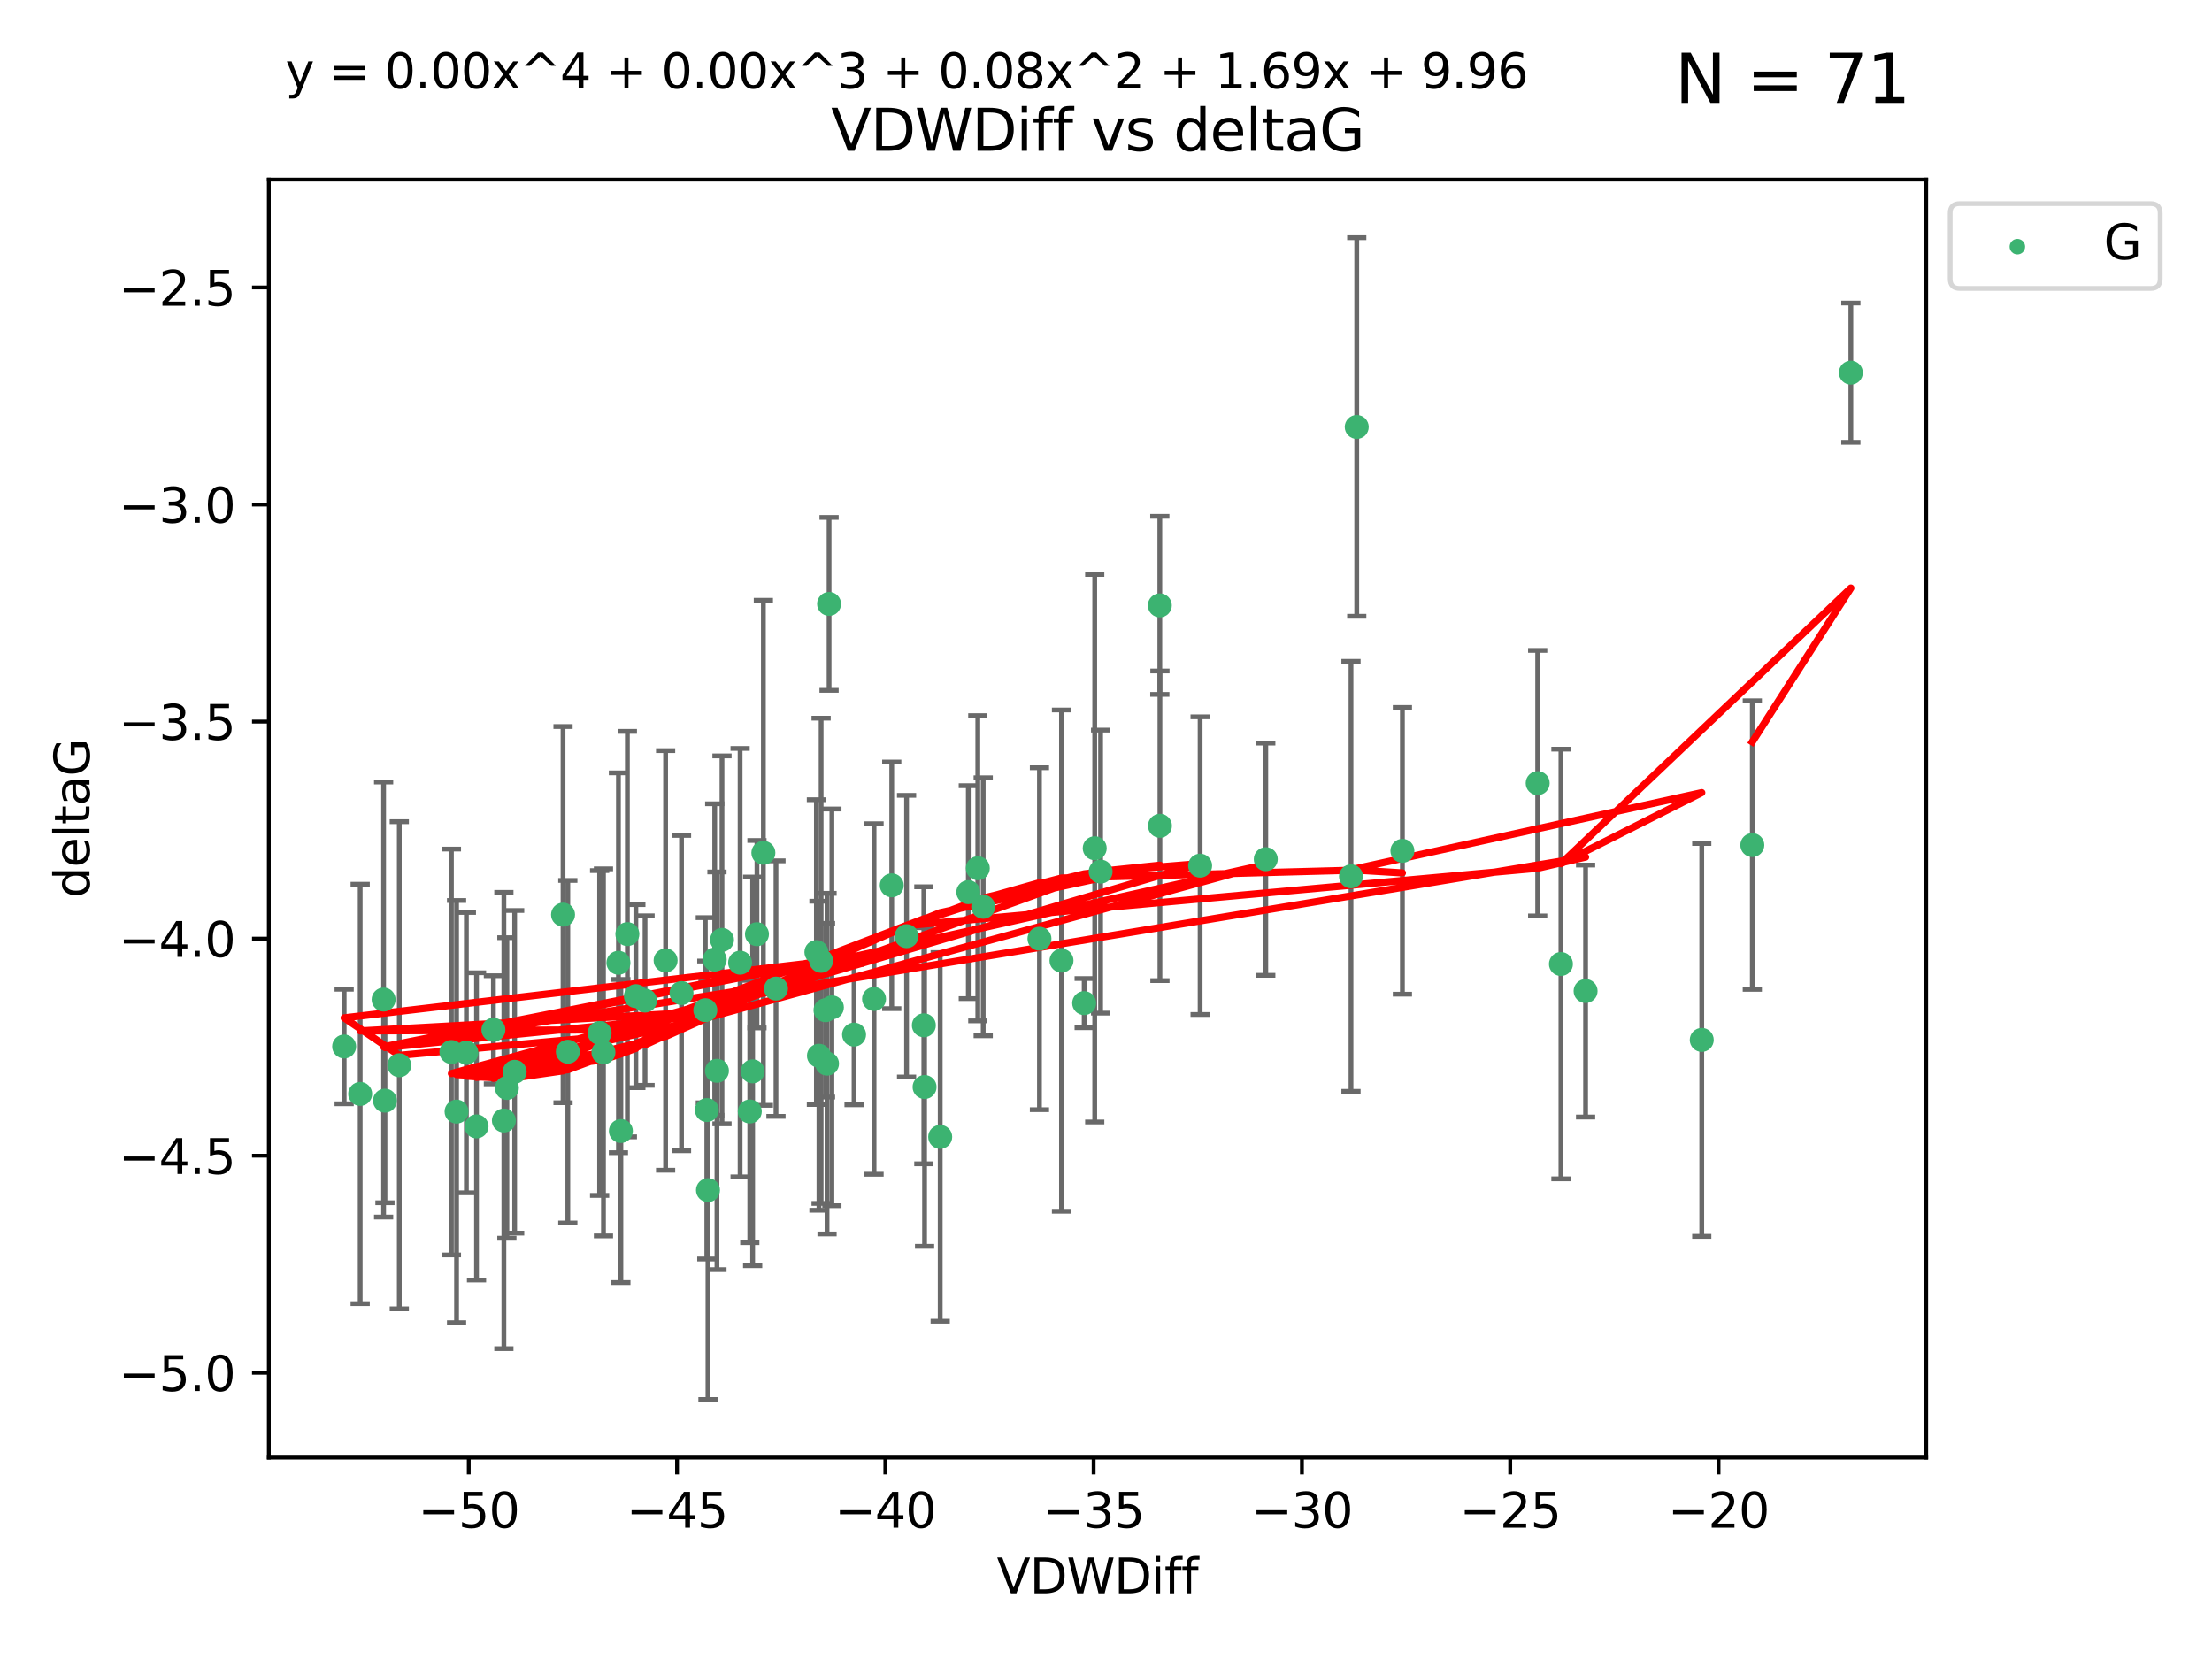 <?xml version="1.0" encoding="utf-8" standalone="no"?>
<!DOCTYPE svg PUBLIC "-//W3C//DTD SVG 1.1//EN"
  "http://www.w3.org/Graphics/SVG/1.1/DTD/svg11.dtd">
<svg xmlns:xlink="http://www.w3.org/1999/xlink" width="460.8pt" height="345.6pt" viewBox="0 0 460.8 345.6" xmlns="http://www.w3.org/2000/svg" version="1.1">
 <defs>
  <style type="text/css">*{stroke-linejoin: round; stroke-linecap: butt}</style>
 </defs>
 <g id="figure_1">
  <g id="patch_1">
   <path d="M 0 345.6 
L 460.8 345.6 
L 460.8 0 
L 0 0 
z
" style="fill: #ffffff"/>
  </g>
  <g id="axes_1">
   <g id="patch_2">
    <path d="M 56 303.64 
L 401.26 303.64 
L 401.26 37.411 
L 56 37.411 
z
" style="fill: #ffffff"/>
   </g>
   <g id="PathCollection_1">
    <defs>
     <path id="mb6dedc558f" d="M 0 1.118 
C 0.297 1.118 0.581 1 0.791 0.791 
C 1 0.581 1.118 0.297 1.118 0 
C 1.118 -0.297 1 -0.581 0.791 -0.791 
C 0.581 -1 0.297 -1.118 0 -1.118 
C -0.297 -1.118 -0.581 -1 -0.791 -0.791 
C -1 -0.581 -1.118 -0.297 -1.118 0 
C -1.118 0.297 -1 0.581 -0.791 0.791 
C -0.581 1 -0.297 1.118 0 1.118 
z
" style="stroke: #3cb371"/>
    </defs>
    <g clip-path="url(#p1d7f08418b)">
     <use xlink:href="#mb6dedc558f" x="146.932" y="210.445" style="fill: #3cb371; stroke: #3cb371"/>
     <use xlink:href="#mb6dedc558f" x="95.11" y="231.565" style="fill: #3cb371; stroke: #3cb371"/>
     <use xlink:href="#mb6dedc558f" x="107.211" y="223.278" style="fill: #3cb371; stroke: #3cb371"/>
     <use xlink:href="#mb6dedc558f" x="117.29" y="190.536" style="fill: #3cb371; stroke: #3cb371"/>
     <use xlink:href="#mb6dedc558f" x="150.404" y="195.79" style="fill: #3cb371; stroke: #3cb371"/>
     <use xlink:href="#mb6dedc558f" x="75.033" y="227.886" style="fill: #3cb371; stroke: #3cb371"/>
     <use xlink:href="#mb6dedc558f" x="141.973" y="206.875" style="fill: #3cb371; stroke: #3cb371"/>
     <use xlink:href="#mb6dedc558f" x="83.18" y="221.915" style="fill: #3cb371; stroke: #3cb371"/>
     <use xlink:href="#mb6dedc558f" x="71.694" y="218.004" style="fill: #3cb371; stroke: #3cb371"/>
     <use xlink:href="#mb6dedc558f" x="171.971" y="210.445" style="fill: #3cb371; stroke: #3cb371"/>
     <use xlink:href="#mb6dedc558f" x="192.605" y="226.445" style="fill: #3cb371; stroke: #3cb371"/>
     <use xlink:href="#mb6dedc558f" x="172.288" y="221.579" style="fill: #3cb371; stroke: #3cb371"/>
     <use xlink:href="#mb6dedc558f" x="80.195" y="229.285" style="fill: #3cb371; stroke: #3cb371"/>
     <use xlink:href="#mb6dedc558f" x="148.888" y="199.894" style="fill: #3cb371; stroke: #3cb371"/>
     <use xlink:href="#mb6dedc558f" x="147.242" y="231.24" style="fill: #3cb371; stroke: #3cb371"/>
     <use xlink:href="#mb6dedc558f" x="118.287" y="219.093" style="fill: #3cb371; stroke: #3cb371"/>
     <use xlink:href="#mb6dedc558f" x="99.267" y="234.649" style="fill: #3cb371; stroke: #3cb371"/>
     <use xlink:href="#mb6dedc558f" x="159.024" y="177.657" style="fill: #3cb371; stroke: #3cb371"/>
     <use xlink:href="#mb6dedc558f" x="185.769" y="184.432" style="fill: #3cb371; stroke: #3cb371"/>
     <use xlink:href="#mb6dedc558f" x="170.072" y="198.343" style="fill: #3cb371; stroke: #3cb371"/>
     <use xlink:href="#mb6dedc558f" x="171.054" y="200.151" style="fill: #3cb371; stroke: #3cb371"/>
     <use xlink:href="#mb6dedc558f" x="130.693" y="194.591" style="fill: #3cb371; stroke: #3cb371"/>
     <use xlink:href="#mb6dedc558f" x="124.91" y="215.199" style="fill: #3cb371; stroke: #3cb371"/>
     <use xlink:href="#mb6dedc558f" x="132.46" y="207.515" style="fill: #3cb371; stroke: #3cb371"/>
     <use xlink:href="#mb6dedc558f" x="94.037" y="219.158" style="fill: #3cb371; stroke: #3cb371"/>
     <use xlink:href="#mb6dedc558f" x="161.65" y="205.944" style="fill: #3cb371; stroke: #3cb371"/>
     <use xlink:href="#mb6dedc558f" x="79.914" y="208.224" style="fill: #3cb371; stroke: #3cb371"/>
     <use xlink:href="#mb6dedc558f" x="173.298" y="209.853" style="fill: #3cb371; stroke: #3cb371"/>
     <use xlink:href="#mb6dedc558f" x="192.453" y="213.59" style="fill: #3cb371; stroke: #3cb371"/>
     <use xlink:href="#mb6dedc558f" x="105.592" y="226.644" style="fill: #3cb371; stroke: #3cb371"/>
     <use xlink:href="#mb6dedc558f" x="104.968" y="233.421" style="fill: #3cb371; stroke: #3cb371"/>
     <use xlink:href="#mb6dedc558f" x="97.153" y="219.277" style="fill: #3cb371; stroke: #3cb371"/>
     <use xlink:href="#mb6dedc558f" x="125.711" y="219.228" style="fill: #3cb371; stroke: #3cb371"/>
     <use xlink:href="#mb6dedc558f" x="156.79" y="223.183" style="fill: #3cb371; stroke: #3cb371"/>
     <use xlink:href="#mb6dedc558f" x="154.177" y="200.544" style="fill: #3cb371; stroke: #3cb371"/>
     <use xlink:href="#mb6dedc558f" x="177.916" y="215.525" style="fill: #3cb371; stroke: #3cb371"/>
     <use xlink:href="#mb6dedc558f" x="134.373" y="208.437" style="fill: #3cb371; stroke: #3cb371"/>
     <use xlink:href="#mb6dedc558f" x="172.711" y="125.806" style="fill: #3cb371; stroke: #3cb371"/>
     <use xlink:href="#mb6dedc558f" x="149.354" y="223.07" style="fill: #3cb371; stroke: #3cb371"/>
     <use xlink:href="#mb6dedc558f" x="170.601" y="219.93" style="fill: #3cb371; stroke: #3cb371"/>
     <use xlink:href="#mb6dedc558f" x="263.684" y="178.985" style="fill: #3cb371; stroke: #3cb371"/>
     <use xlink:href="#mb6dedc558f" x="147.483" y="247.928" style="fill: #3cb371; stroke: #3cb371"/>
     <use xlink:href="#mb6dedc558f" x="138.657" y="200.077" style="fill: #3cb371; stroke: #3cb371"/>
     <use xlink:href="#mb6dedc558f" x="102.783" y="214.52" style="fill: #3cb371; stroke: #3cb371"/>
     <use xlink:href="#mb6dedc558f" x="128.829" y="200.564" style="fill: #3cb371; stroke: #3cb371"/>
     <use xlink:href="#mb6dedc558f" x="129.339" y="235.61" style="fill: #3cb371; stroke: #3cb371"/>
     <use xlink:href="#mb6dedc558f" x="156.195" y="231.539" style="fill: #3cb371; stroke: #3cb371"/>
     <use xlink:href="#mb6dedc558f" x="229.277" y="181.575" style="fill: #3cb371; stroke: #3cb371"/>
     <use xlink:href="#mb6dedc558f" x="241.613" y="126.112" style="fill: #3cb371; stroke: #3cb371"/>
     <use xlink:href="#mb6dedc558f" x="225.853" y="208.97" style="fill: #3cb371; stroke: #3cb371"/>
     <use xlink:href="#mb6dedc558f" x="204.821" y="188.896" style="fill: #3cb371; stroke: #3cb371"/>
     <use xlink:href="#mb6dedc558f" x="182.081" y="208.106" style="fill: #3cb371; stroke: #3cb371"/>
     <use xlink:href="#mb6dedc558f" x="195.861" y="236.838" style="fill: #3cb371; stroke: #3cb371"/>
     <use xlink:href="#mb6dedc558f" x="241.637" y="172.031" style="fill: #3cb371; stroke: #3cb371"/>
     <use xlink:href="#mb6dedc558f" x="201.717" y="185.854" style="fill: #3cb371; stroke: #3cb371"/>
     <use xlink:href="#mb6dedc558f" x="216.537" y="195.552" style="fill: #3cb371; stroke: #3cb371"/>
     <use xlink:href="#mb6dedc558f" x="188.855" y="195.021" style="fill: #3cb371; stroke: #3cb371"/>
     <use xlink:href="#mb6dedc558f" x="320.326" y="163.147" style="fill: #3cb371; stroke: #3cb371"/>
     <use xlink:href="#mb6dedc558f" x="330.306" y="206.454" style="fill: #3cb371; stroke: #3cb371"/>
     <use xlink:href="#mb6dedc558f" x="157.688" y="194.61" style="fill: #3cb371; stroke: #3cb371"/>
     <use xlink:href="#mb6dedc558f" x="250.008" y="180.334" style="fill: #3cb371; stroke: #3cb371"/>
     <use xlink:href="#mb6dedc558f" x="228.051" y="176.703" style="fill: #3cb371; stroke: #3cb371"/>
     <use xlink:href="#mb6dedc558f" x="203.695" y="180.872" style="fill: #3cb371; stroke: #3cb371"/>
     <use xlink:href="#mb6dedc558f" x="221.129" y="200.112" style="fill: #3cb371; stroke: #3cb371"/>
     <use xlink:href="#mb6dedc558f" x="282.634" y="88.945" style="fill: #3cb371; stroke: #3cb371"/>
     <use xlink:href="#mb6dedc558f" x="292.146" y="177.247" style="fill: #3cb371; stroke: #3cb371"/>
     <use xlink:href="#mb6dedc558f" x="281.438" y="182.557" style="fill: #3cb371; stroke: #3cb371"/>
     <use xlink:href="#mb6dedc558f" x="354.506" y="216.63" style="fill: #3cb371; stroke: #3cb371"/>
     <use xlink:href="#mb6dedc558f" x="325.171" y="200.821" style="fill: #3cb371; stroke: #3cb371"/>
     <use xlink:href="#mb6dedc558f" x="385.566" y="77.635" style="fill: #3cb371; stroke: #3cb371"/>
     <use xlink:href="#mb6dedc558f" x="365.038" y="176.046" style="fill: #3cb371; stroke: #3cb371"/>
    </g>
   </g>
   <g id="matplotlib.axis_1">
    <g id="xtick_1">
     <g id="line2d_1">
      <defs>
       <path id="m7fcf52fed2" d="M 0 0 
L 0 3.5 
" style="stroke: #000000; stroke-width: 0.8"/>
      </defs>
      <g>
       <use xlink:href="#m7fcf52fed2" x="97.648" y="303.64" style="stroke: #000000; stroke-width: 0.8"/>
      </g>
     </g>
     <g id="text_1">
      <!-- −50 -->
      <g transform="translate(87.096 318.238)scale(0.1 -0.1)">
       <defs>
        <path id="DejaVuSans-2212" d="M 678 2272 
L 4684 2272 
L 4684 1741 
L 678 1741 
L 678 2272 
z
" transform="scale(0.016)"/>
        <path id="DejaVuSans-35" d="M 691 4666 
L 3169 4666 
L 3169 4134 
L 1269 4134 
L 1269 2991 
Q 1406 3038 1543 3061 
Q 1681 3084 1819 3084 
Q 2600 3084 3056 2656 
Q 3513 2228 3513 1497 
Q 3513 744 3044 326 
Q 2575 -91 1722 -91 
Q 1428 -91 1123 -41 
Q 819 9 494 109 
L 494 744 
Q 775 591 1075 516 
Q 1375 441 1709 441 
Q 2250 441 2565 725 
Q 2881 1009 2881 1497 
Q 2881 1984 2565 2268 
Q 2250 2553 1709 2553 
Q 1456 2553 1204 2497 
Q 953 2441 691 2322 
L 691 4666 
z
" transform="scale(0.016)"/>
        <path id="DejaVuSans-30" d="M 2034 4250 
Q 1547 4250 1301 3770 
Q 1056 3291 1056 2328 
Q 1056 1369 1301 889 
Q 1547 409 2034 409 
Q 2525 409 2770 889 
Q 3016 1369 3016 2328 
Q 3016 3291 2770 3770 
Q 2525 4250 2034 4250 
z
M 2034 4750 
Q 2819 4750 3233 4129 
Q 3647 3509 3647 2328 
Q 3647 1150 3233 529 
Q 2819 -91 2034 -91 
Q 1250 -91 836 529 
Q 422 1150 422 2328 
Q 422 3509 836 4129 
Q 1250 4750 2034 4750 
z
" transform="scale(0.016)"/>
       </defs>
       <use xlink:href="#DejaVuSans-2212"/>
       <use xlink:href="#DejaVuSans-35" x="83.789"/>
       <use xlink:href="#DejaVuSans-30" x="147.412"/>
      </g>
     </g>
    </g>
    <g id="xtick_2">
     <g id="line2d_2">
      <g>
       <use xlink:href="#m7fcf52fed2" x="141.04" y="303.64" style="stroke: #000000; stroke-width: 0.8"/>
      </g>
     </g>
     <g id="text_2">
      <!-- −45 -->
      <g transform="translate(130.487 318.238)scale(0.1 -0.1)">
       <defs>
        <path id="DejaVuSans-34" d="M 2419 4116 
L 825 1625 
L 2419 1625 
L 2419 4116 
z
M 2253 4666 
L 3047 4666 
L 3047 1625 
L 3713 1625 
L 3713 1100 
L 3047 1100 
L 3047 0 
L 2419 0 
L 2419 1100 
L 313 1100 
L 313 1709 
L 2253 4666 
z
" transform="scale(0.016)"/>
       </defs>
       <use xlink:href="#DejaVuSans-2212"/>
       <use xlink:href="#DejaVuSans-34" x="83.789"/>
       <use xlink:href="#DejaVuSans-35" x="147.412"/>
      </g>
     </g>
    </g>
    <g id="xtick_3">
     <g id="line2d_3">
      <g>
       <use xlink:href="#m7fcf52fed2" x="184.432" y="303.64" style="stroke: #000000; stroke-width: 0.8"/>
      </g>
     </g>
     <g id="text_3">
      <!-- −40 -->
      <g transform="translate(173.879 318.238)scale(0.1 -0.1)">
       <use xlink:href="#DejaVuSans-2212"/>
       <use xlink:href="#DejaVuSans-34" x="83.789"/>
       <use xlink:href="#DejaVuSans-30" x="147.412"/>
      </g>
     </g>
    </g>
    <g id="xtick_4">
     <g id="line2d_4">
      <g>
       <use xlink:href="#m7fcf52fed2" x="227.823" y="303.64" style="stroke: #000000; stroke-width: 0.8"/>
      </g>
     </g>
     <g id="text_4">
      <!-- −35 -->
      <g transform="translate(217.271 318.238)scale(0.1 -0.1)">
       <defs>
        <path id="DejaVuSans-33" d="M 2597 2516 
Q 3050 2419 3304 2112 
Q 3559 1806 3559 1356 
Q 3559 666 3084 287 
Q 2609 -91 1734 -91 
Q 1441 -91 1130 -33 
Q 819 25 488 141 
L 488 750 
Q 750 597 1062 519 
Q 1375 441 1716 441 
Q 2309 441 2620 675 
Q 2931 909 2931 1356 
Q 2931 1769 2642 2001 
Q 2353 2234 1838 2234 
L 1294 2234 
L 1294 2753 
L 1863 2753 
Q 2328 2753 2575 2939 
Q 2822 3125 2822 3475 
Q 2822 3834 2567 4026 
Q 2313 4219 1838 4219 
Q 1578 4219 1281 4162 
Q 984 4106 628 3988 
L 628 4550 
Q 988 4650 1302 4700 
Q 1616 4750 1894 4750 
Q 2613 4750 3031 4423 
Q 3450 4097 3450 3541 
Q 3450 3153 3228 2886 
Q 3006 2619 2597 2516 
z
" transform="scale(0.016)"/>
       </defs>
       <use xlink:href="#DejaVuSans-2212"/>
       <use xlink:href="#DejaVuSans-33" x="83.789"/>
       <use xlink:href="#DejaVuSans-35" x="147.412"/>
      </g>
     </g>
    </g>
    <g id="xtick_5">
     <g id="line2d_5">
      <g>
       <use xlink:href="#m7fcf52fed2" x="271.215" y="303.64" style="stroke: #000000; stroke-width: 0.8"/>
      </g>
     </g>
     <g id="text_5">
      <!-- −30 -->
      <g transform="translate(260.663 318.238)scale(0.1 -0.1)">
       <use xlink:href="#DejaVuSans-2212"/>
       <use xlink:href="#DejaVuSans-33" x="83.789"/>
       <use xlink:href="#DejaVuSans-30" x="147.412"/>
      </g>
     </g>
    </g>
    <g id="xtick_6">
     <g id="line2d_6">
      <g>
       <use xlink:href="#m7fcf52fed2" x="314.607" y="303.64" style="stroke: #000000; stroke-width: 0.8"/>
      </g>
     </g>
     <g id="text_6">
      <!-- −25 -->
      <g transform="translate(304.055 318.238)scale(0.1 -0.1)">
       <defs>
        <path id="DejaVuSans-32" d="M 1228 531 
L 3431 531 
L 3431 0 
L 469 0 
L 469 531 
Q 828 903 1448 1529 
Q 2069 2156 2228 2338 
Q 2531 2678 2651 2914 
Q 2772 3150 2772 3378 
Q 2772 3750 2511 3984 
Q 2250 4219 1831 4219 
Q 1534 4219 1204 4116 
Q 875 4013 500 3803 
L 500 4441 
Q 881 4594 1212 4672 
Q 1544 4750 1819 4750 
Q 2544 4750 2975 4387 
Q 3406 4025 3406 3419 
Q 3406 3131 3298 2873 
Q 3191 2616 2906 2266 
Q 2828 2175 2409 1742 
Q 1991 1309 1228 531 
z
" transform="scale(0.016)"/>
       </defs>
       <use xlink:href="#DejaVuSans-2212"/>
       <use xlink:href="#DejaVuSans-32" x="83.789"/>
       <use xlink:href="#DejaVuSans-35" x="147.412"/>
      </g>
     </g>
    </g>
    <g id="xtick_7">
     <g id="line2d_7">
      <g>
       <use xlink:href="#m7fcf52fed2" x="357.999" y="303.64" style="stroke: #000000; stroke-width: 0.8"/>
      </g>
     </g>
     <g id="text_7">
      <!-- −20 -->
      <g transform="translate(347.446 318.238)scale(0.1 -0.1)">
       <use xlink:href="#DejaVuSans-2212"/>
       <use xlink:href="#DejaVuSans-32" x="83.789"/>
       <use xlink:href="#DejaVuSans-30" x="147.412"/>
      </g>
     </g>
    </g>
    <g id="text_8">
     <!-- VDWDiff -->
     <g transform="translate(207.657 331.917)scale(0.1 -0.1)">
      <defs>
       <path id="DejaVuSans-56" d="M 1831 0 
L 50 4666 
L 709 4666 
L 2188 738 
L 3669 4666 
L 4325 4666 
L 2547 0 
L 1831 0 
z
" transform="scale(0.016)"/>
       <path id="DejaVuSans-44" d="M 1259 4147 
L 1259 519 
L 2022 519 
Q 2988 519 3436 956 
Q 3884 1394 3884 2338 
Q 3884 3275 3436 3711 
Q 2988 4147 2022 4147 
L 1259 4147 
z
M 628 4666 
L 1925 4666 
Q 3281 4666 3915 4102 
Q 4550 3538 4550 2338 
Q 4550 1131 3912 565 
Q 3275 0 1925 0 
L 628 0 
L 628 4666 
z
" transform="scale(0.016)"/>
       <path id="DejaVuSans-57" d="M 213 4666 
L 850 4666 
L 1831 722 
L 2809 4666 
L 3519 4666 
L 4500 722 
L 5478 4666 
L 6119 4666 
L 4947 0 
L 4153 0 
L 3169 4050 
L 2175 0 
L 1381 0 
L 213 4666 
z
" transform="scale(0.016)"/>
       <path id="DejaVuSans-69" d="M 603 3500 
L 1178 3500 
L 1178 0 
L 603 0 
L 603 3500 
z
M 603 4863 
L 1178 4863 
L 1178 4134 
L 603 4134 
L 603 4863 
z
" transform="scale(0.016)"/>
       <path id="DejaVuSans-66" d="M 2375 4863 
L 2375 4384 
L 1825 4384 
Q 1516 4384 1395 4259 
Q 1275 4134 1275 3809 
L 1275 3500 
L 2222 3500 
L 2222 3053 
L 1275 3053 
L 1275 0 
L 697 0 
L 697 3053 
L 147 3053 
L 147 3500 
L 697 3500 
L 697 3744 
Q 697 4328 969 4595 
Q 1241 4863 1831 4863 
L 2375 4863 
z
" transform="scale(0.016)"/>
      </defs>
      <use xlink:href="#DejaVuSans-56"/>
      <use xlink:href="#DejaVuSans-44" x="68.408"/>
      <use xlink:href="#DejaVuSans-57" x="145.41"/>
      <use xlink:href="#DejaVuSans-44" x="244.287"/>
      <use xlink:href="#DejaVuSans-69" x="321.289"/>
      <use xlink:href="#DejaVuSans-66" x="349.072"/>
      <use xlink:href="#DejaVuSans-66" x="384.277"/>
     </g>
    </g>
   </g>
   <g id="matplotlib.axis_2">
    <g id="ytick_1">
     <g id="line2d_8">
      <defs>
       <path id="m21f1e570e4" d="M 0 0 
L -3.5 0 
" style="stroke: #000000; stroke-width: 0.8"/>
      </defs>
      <g>
       <use xlink:href="#m21f1e570e4" x="56" y="285.973" style="stroke: #000000; stroke-width: 0.8"/>
      </g>
     </g>
     <g id="text_9">
      <!-- −5.0 -->
      <g transform="translate(24.717 289.772)scale(0.1 -0.1)">
       <defs>
        <path id="DejaVuSans-2e" d="M 684 794 
L 1344 794 
L 1344 0 
L 684 0 
L 684 794 
z
" transform="scale(0.016)"/>
       </defs>
       <use xlink:href="#DejaVuSans-2212"/>
       <use xlink:href="#DejaVuSans-35" x="83.789"/>
       <use xlink:href="#DejaVuSans-2e" x="147.412"/>
       <use xlink:href="#DejaVuSans-30" x="179.199"/>
      </g>
     </g>
    </g>
    <g id="ytick_2">
     <g id="line2d_9">
      <g>
       <use xlink:href="#m21f1e570e4" x="56" y="240.755" style="stroke: #000000; stroke-width: 0.8"/>
      </g>
     </g>
     <g id="text_10">
      <!-- −4.5 -->
      <g transform="translate(24.717 244.554)scale(0.1 -0.1)">
       <use xlink:href="#DejaVuSans-2212"/>
       <use xlink:href="#DejaVuSans-34" x="83.789"/>
       <use xlink:href="#DejaVuSans-2e" x="147.412"/>
       <use xlink:href="#DejaVuSans-35" x="179.199"/>
      </g>
     </g>
    </g>
    <g id="ytick_3">
     <g id="line2d_10">
      <g>
       <use xlink:href="#m21f1e570e4" x="56" y="195.537" style="stroke: #000000; stroke-width: 0.8"/>
      </g>
     </g>
     <g id="text_11">
      <!-- −4.0 -->
      <g transform="translate(24.717 199.336)scale(0.1 -0.1)">
       <use xlink:href="#DejaVuSans-2212"/>
       <use xlink:href="#DejaVuSans-34" x="83.789"/>
       <use xlink:href="#DejaVuSans-2e" x="147.412"/>
       <use xlink:href="#DejaVuSans-30" x="179.199"/>
      </g>
     </g>
    </g>
    <g id="ytick_4">
     <g id="line2d_11">
      <g>
       <use xlink:href="#m21f1e570e4" x="56" y="150.319" style="stroke: #000000; stroke-width: 0.8"/>
      </g>
     </g>
     <g id="text_12">
      <!-- −3.5 -->
      <g transform="translate(24.717 154.119)scale(0.1 -0.1)">
       <use xlink:href="#DejaVuSans-2212"/>
       <use xlink:href="#DejaVuSans-33" x="83.789"/>
       <use xlink:href="#DejaVuSans-2e" x="147.412"/>
       <use xlink:href="#DejaVuSans-35" x="179.199"/>
      </g>
     </g>
    </g>
    <g id="ytick_5">
     <g id="line2d_12">
      <g>
       <use xlink:href="#m21f1e570e4" x="56" y="105.102" style="stroke: #000000; stroke-width: 0.8"/>
      </g>
     </g>
     <g id="text_13">
      <!-- −3.0 -->
      <g transform="translate(24.717 108.901)scale(0.1 -0.1)">
       <use xlink:href="#DejaVuSans-2212"/>
       <use xlink:href="#DejaVuSans-33" x="83.789"/>
       <use xlink:href="#DejaVuSans-2e" x="147.412"/>
       <use xlink:href="#DejaVuSans-30" x="179.199"/>
      </g>
     </g>
    </g>
    <g id="ytick_6">
     <g id="line2d_13">
      <g>
       <use xlink:href="#m21f1e570e4" x="56" y="59.884" style="stroke: #000000; stroke-width: 0.8"/>
      </g>
     </g>
     <g id="text_14">
      <!-- −2.5 -->
      <g transform="translate(24.717 63.683)scale(0.1 -0.1)">
       <use xlink:href="#DejaVuSans-2212"/>
       <use xlink:href="#DejaVuSans-32" x="83.789"/>
       <use xlink:href="#DejaVuSans-2e" x="147.412"/>
       <use xlink:href="#DejaVuSans-35" x="179.199"/>
      </g>
     </g>
    </g>
    <g id="text_15">
     <!-- deltaG -->
     <g transform="translate(18.637 187.064)rotate(-90)scale(0.1 -0.1)">
      <defs>
       <path id="DejaVuSans-64" d="M 2906 2969 
L 2906 4863 
L 3481 4863 
L 3481 0 
L 2906 0 
L 2906 525 
Q 2725 213 2448 61 
Q 2172 -91 1784 -91 
Q 1150 -91 751 415 
Q 353 922 353 1747 
Q 353 2572 751 3078 
Q 1150 3584 1784 3584 
Q 2172 3584 2448 3432 
Q 2725 3281 2906 2969 
z
M 947 1747 
Q 947 1113 1208 752 
Q 1469 391 1925 391 
Q 2381 391 2643 752 
Q 2906 1113 2906 1747 
Q 2906 2381 2643 2742 
Q 2381 3103 1925 3103 
Q 1469 3103 1208 2742 
Q 947 2381 947 1747 
z
" transform="scale(0.016)"/>
       <path id="DejaVuSans-65" d="M 3597 1894 
L 3597 1613 
L 953 1613 
Q 991 1019 1311 708 
Q 1631 397 2203 397 
Q 2534 397 2845 478 
Q 3156 559 3463 722 
L 3463 178 
Q 3153 47 2828 -22 
Q 2503 -91 2169 -91 
Q 1331 -91 842 396 
Q 353 884 353 1716 
Q 353 2575 817 3079 
Q 1281 3584 2069 3584 
Q 2775 3584 3186 3129 
Q 3597 2675 3597 1894 
z
M 3022 2063 
Q 3016 2534 2758 2815 
Q 2500 3097 2075 3097 
Q 1594 3097 1305 2825 
Q 1016 2553 972 2059 
L 3022 2063 
z
" transform="scale(0.016)"/>
       <path id="DejaVuSans-6c" d="M 603 4863 
L 1178 4863 
L 1178 0 
L 603 0 
L 603 4863 
z
" transform="scale(0.016)"/>
       <path id="DejaVuSans-74" d="M 1172 4494 
L 1172 3500 
L 2356 3500 
L 2356 3053 
L 1172 3053 
L 1172 1153 
Q 1172 725 1289 603 
Q 1406 481 1766 481 
L 2356 481 
L 2356 0 
L 1766 0 
Q 1100 0 847 248 
Q 594 497 594 1153 
L 594 3053 
L 172 3053 
L 172 3500 
L 594 3500 
L 594 4494 
L 1172 4494 
z
" transform="scale(0.016)"/>
       <path id="DejaVuSans-61" d="M 2194 1759 
Q 1497 1759 1228 1600 
Q 959 1441 959 1056 
Q 959 750 1161 570 
Q 1363 391 1709 391 
Q 2188 391 2477 730 
Q 2766 1069 2766 1631 
L 2766 1759 
L 2194 1759 
z
M 3341 1997 
L 3341 0 
L 2766 0 
L 2766 531 
Q 2569 213 2275 61 
Q 1981 -91 1556 -91 
Q 1019 -91 701 211 
Q 384 513 384 1019 
Q 384 1609 779 1909 
Q 1175 2209 1959 2209 
L 2766 2209 
L 2766 2266 
Q 2766 2663 2505 2880 
Q 2244 3097 1772 3097 
Q 1472 3097 1187 3025 
Q 903 2953 641 2809 
L 641 3341 
Q 956 3463 1253 3523 
Q 1550 3584 1831 3584 
Q 2591 3584 2966 3190 
Q 3341 2797 3341 1997 
z
" transform="scale(0.016)"/>
       <path id="DejaVuSans-47" d="M 3809 666 
L 3809 1919 
L 2778 1919 
L 2778 2438 
L 4434 2438 
L 4434 434 
Q 4069 175 3628 42 
Q 3188 -91 2688 -91 
Q 1594 -91 976 548 
Q 359 1188 359 2328 
Q 359 3472 976 4111 
Q 1594 4750 2688 4750 
Q 3144 4750 3555 4637 
Q 3966 4525 4313 4306 
L 4313 3634 
Q 3963 3931 3569 4081 
Q 3175 4231 2741 4231 
Q 1884 4231 1454 3753 
Q 1025 3275 1025 2328 
Q 1025 1384 1454 906 
Q 1884 428 2741 428 
Q 3075 428 3337 486 
Q 3600 544 3809 666 
z
" transform="scale(0.016)"/>
      </defs>
      <use xlink:href="#DejaVuSans-64"/>
      <use xlink:href="#DejaVuSans-65" x="63.477"/>
      <use xlink:href="#DejaVuSans-6c" x="125"/>
      <use xlink:href="#DejaVuSans-74" x="152.783"/>
      <use xlink:href="#DejaVuSans-61" x="191.992"/>
      <use xlink:href="#DejaVuSans-47" x="253.271"/>
     </g>
    </g>
   </g>
   <g id="LineCollection_1">
    <path d="M 146.932 229.727 
L 146.932 191.163 
" clip-path="url(#p1d7f08418b)" style="fill: none; stroke: #696969"/>
    <path d="M 95.11 275.536 
L 95.11 187.594 
" clip-path="url(#p1d7f08418b)" style="fill: none; stroke: #696969"/>
    <path d="M 107.211 256.888 
L 107.211 189.668 
" clip-path="url(#p1d7f08418b)" style="fill: none; stroke: #696969"/>
    <path d="M 117.29 229.721 
L 117.29 151.351 
" clip-path="url(#p1d7f08418b)" style="fill: none; stroke: #696969"/>
    <path d="M 150.404 234.11 
L 150.404 157.469 
" clip-path="url(#p1d7f08418b)" style="fill: none; stroke: #696969"/>
    <path d="M 75.033 271.571 
L 75.033 184.202 
" clip-path="url(#p1d7f08418b)" style="fill: none; stroke: #696969"/>
    <path d="M 141.973 239.723 
L 141.973 174.028 
" clip-path="url(#p1d7f08418b)" style="fill: none; stroke: #696969"/>
    <path d="M 83.18 272.66 
L 83.18 171.17 
" clip-path="url(#p1d7f08418b)" style="fill: none; stroke: #696969"/>
    <path d="M 71.694 229.94 
L 71.694 206.068 
" clip-path="url(#p1d7f08418b)" style="fill: none; stroke: #696969"/>
    <path d="M 171.971 228.538 
L 171.971 192.352 
" clip-path="url(#p1d7f08418b)" style="fill: none; stroke: #696969"/>
    <path d="M 192.605 259.635 
L 192.605 193.254 
" clip-path="url(#p1d7f08418b)" style="fill: none; stroke: #696969"/>
    <path d="M 172.288 257.056 
L 172.288 186.101 
" clip-path="url(#p1d7f08418b)" style="fill: none; stroke: #696969"/>
    <path d="M 80.195 250.557 
L 80.195 208.014 
" clip-path="url(#p1d7f08418b)" style="fill: none; stroke: #696969"/>
    <path d="M 148.888 232.341 
L 148.888 167.446 
" clip-path="url(#p1d7f08418b)" style="fill: none; stroke: #696969"/>
    <path d="M 147.242 262.275 
L 147.242 200.206 
" clip-path="url(#p1d7f08418b)" style="fill: none; stroke: #696969"/>
    <path d="M 118.287 254.772 
L 118.287 183.415 
" clip-path="url(#p1d7f08418b)" style="fill: none; stroke: #696969"/>
    <path d="M 99.267 266.654 
L 99.267 202.645 
" clip-path="url(#p1d7f08418b)" style="fill: none; stroke: #696969"/>
    <path d="M 159.024 230.258 
L 159.024 125.055 
" clip-path="url(#p1d7f08418b)" style="fill: none; stroke: #696969"/>
    <path d="M 185.769 210.117 
L 185.769 158.746 
" clip-path="url(#p1d7f08418b)" style="fill: none; stroke: #696969"/>
    <path d="M 170.072 230.089 
L 170.072 166.596 
" clip-path="url(#p1d7f08418b)" style="fill: none; stroke: #696969"/>
    <path d="M 171.054 250.692 
L 171.054 149.61 
" clip-path="url(#p1d7f08418b)" style="fill: none; stroke: #696969"/>
    <path d="M 130.693 236.825 
L 130.693 152.358 
" clip-path="url(#p1d7f08418b)" style="fill: none; stroke: #696969"/>
    <path d="M 124.91 249.029 
L 124.91 181.369 
" clip-path="url(#p1d7f08418b)" style="fill: none; stroke: #696969"/>
    <path d="M 132.46 226.584 
L 132.46 188.445 
" clip-path="url(#p1d7f08418b)" style="fill: none; stroke: #696969"/>
    <path d="M 94.037 261.433 
L 94.037 176.883 
" clip-path="url(#p1d7f08418b)" style="fill: none; stroke: #696969"/>
    <path d="M 161.65 232.556 
L 161.65 179.332 
" clip-path="url(#p1d7f08418b)" style="fill: none; stroke: #696969"/>
    <path d="M 79.914 253.538 
L 79.914 162.909 
" clip-path="url(#p1d7f08418b)" style="fill: none; stroke: #696969"/>
    <path d="M 173.298 251.175 
L 173.298 168.532 
" clip-path="url(#p1d7f08418b)" style="fill: none; stroke: #696969"/>
    <path d="M 192.453 242.443 
L 192.453 184.736 
" clip-path="url(#p1d7f08418b)" style="fill: none; stroke: #696969"/>
    <path d="M 105.592 257.951 
L 105.592 195.338 
" clip-path="url(#p1d7f08418b)" style="fill: none; stroke: #696969"/>
    <path d="M 104.968 280.945 
L 104.968 185.898 
" clip-path="url(#p1d7f08418b)" style="fill: none; stroke: #696969"/>
    <path d="M 97.153 248.482 
L 97.153 190.072 
" clip-path="url(#p1d7f08418b)" style="fill: none; stroke: #696969"/>
    <path d="M 125.711 257.463 
L 125.711 180.994 
" clip-path="url(#p1d7f08418b)" style="fill: none; stroke: #696969"/>
    <path d="M 156.79 263.665 
L 156.79 182.702 
" clip-path="url(#p1d7f08418b)" style="fill: none; stroke: #696969"/>
    <path d="M 154.177 245.17 
L 154.177 155.917 
" clip-path="url(#p1d7f08418b)" style="fill: none; stroke: #696969"/>
    <path d="M 177.916 230.148 
L 177.916 200.901 
" clip-path="url(#p1d7f08418b)" style="fill: none; stroke: #696969"/>
    <path d="M 134.373 226.091 
L 134.373 190.783 
" clip-path="url(#p1d7f08418b)" style="fill: none; stroke: #696969"/>
    <path d="M 172.711 143.814 
L 172.711 107.799 
" clip-path="url(#p1d7f08418b)" style="fill: none; stroke: #696969"/>
    <path d="M 149.354 264.493 
L 149.354 181.646 
" clip-path="url(#p1d7f08418b)" style="fill: none; stroke: #696969"/>
    <path d="M 170.601 252.121 
L 170.601 187.739 
" clip-path="url(#p1d7f08418b)" style="fill: none; stroke: #696969"/>
    <path d="M 263.684 203.176 
L 263.684 154.795 
" clip-path="url(#p1d7f08418b)" style="fill: none; stroke: #696969"/>
    <path d="M 147.483 291.539 
L 147.483 204.317 
" clip-path="url(#p1d7f08418b)" style="fill: none; stroke: #696969"/>
    <path d="M 138.657 243.78 
L 138.657 156.373 
" clip-path="url(#p1d7f08418b)" style="fill: none; stroke: #696969"/>
    <path d="M 102.783 225.781 
L 102.783 203.26 
" clip-path="url(#p1d7f08418b)" style="fill: none; stroke: #696969"/>
    <path d="M 128.829 240.122 
L 128.829 161.005 
" clip-path="url(#p1d7f08418b)" style="fill: none; stroke: #696969"/>
    <path d="M 129.339 267.183 
L 129.339 204.036 
" clip-path="url(#p1d7f08418b)" style="fill: none; stroke: #696969"/>
    <path d="M 156.195 258.859 
L 156.195 204.219 
" clip-path="url(#p1d7f08418b)" style="fill: none; stroke: #696969"/>
    <path d="M 229.277 211.052 
L 229.277 152.098 
" clip-path="url(#p1d7f08418b)" style="fill: none; stroke: #696969"/>
    <path d="M 241.613 144.662 
L 241.613 107.562 
" clip-path="url(#p1d7f08418b)" style="fill: none; stroke: #696969"/>
    <path d="M 225.853 214.091 
L 225.853 203.848 
" clip-path="url(#p1d7f08418b)" style="fill: none; stroke: #696969"/>
    <path d="M 204.821 215.766 
L 204.821 162.025 
" clip-path="url(#p1d7f08418b)" style="fill: none; stroke: #696969"/>
    <path d="M 182.081 244.616 
L 182.081 171.597 
" clip-path="url(#p1d7f08418b)" style="fill: none; stroke: #696969"/>
    <path d="M 195.861 275.236 
L 195.861 198.439 
" clip-path="url(#p1d7f08418b)" style="fill: none; stroke: #696969"/>
    <path d="M 241.637 204.283 
L 241.637 139.779 
" clip-path="url(#p1d7f08418b)" style="fill: none; stroke: #696969"/>
    <path d="M 201.717 208.032 
L 201.717 163.676 
" clip-path="url(#p1d7f08418b)" style="fill: none; stroke: #696969"/>
    <path d="M 216.537 231.17 
L 216.537 159.933 
" clip-path="url(#p1d7f08418b)" style="fill: none; stroke: #696969"/>
    <path d="M 188.855 224.358 
L 188.855 165.685 
" clip-path="url(#p1d7f08418b)" style="fill: none; stroke: #696969"/>
    <path d="M 320.326 190.799 
L 320.326 135.495 
" clip-path="url(#p1d7f08418b)" style="fill: none; stroke: #696969"/>
    <path d="M 330.306 232.697 
L 330.306 180.21 
" clip-path="url(#p1d7f08418b)" style="fill: none; stroke: #696969"/>
    <path d="M 157.688 214.136 
L 157.688 175.083 
" clip-path="url(#p1d7f08418b)" style="fill: none; stroke: #696969"/>
    <path d="M 250.008 211.338 
L 250.008 149.33 
" clip-path="url(#p1d7f08418b)" style="fill: none; stroke: #696969"/>
    <path d="M 228.051 233.723 
L 228.051 119.682 
" clip-path="url(#p1d7f08418b)" style="fill: none; stroke: #696969"/>
    <path d="M 203.695 212.66 
L 203.695 149.083 
" clip-path="url(#p1d7f08418b)" style="fill: none; stroke: #696969"/>
    <path d="M 221.129 252.324 
L 221.129 147.901 
" clip-path="url(#p1d7f08418b)" style="fill: none; stroke: #696969"/>
    <path d="M 282.634 128.378 
L 282.634 49.513 
" clip-path="url(#p1d7f08418b)" style="fill: none; stroke: #696969"/>
    <path d="M 292.146 207.111 
L 292.146 147.382 
" clip-path="url(#p1d7f08418b)" style="fill: none; stroke: #696969"/>
    <path d="M 281.438 227.343 
L 281.438 137.772 
" clip-path="url(#p1d7f08418b)" style="fill: none; stroke: #696969"/>
    <path d="M 354.506 257.555 
L 354.506 175.705 
" clip-path="url(#p1d7f08418b)" style="fill: none; stroke: #696969"/>
    <path d="M 325.171 245.576 
L 325.171 156.067 
" clip-path="url(#p1d7f08418b)" style="fill: none; stroke: #696969"/>
    <path d="M 385.566 92.141 
L 385.566 63.128 
" clip-path="url(#p1d7f08418b)" style="fill: none; stroke: #696969"/>
    <path d="M 365.038 206.099 
L 365.038 145.992 
" clip-path="url(#p1d7f08418b)" style="fill: none; stroke: #696969"/>
   </g>
   <g id="line2d_14">
    <defs>
     <path id="m63a200ba1b" d="M 2 0 
L -2 -0 
" style="stroke: #696969"/>
    </defs>
    <g clip-path="url(#p1d7f08418b)">
     <use xlink:href="#m63a200ba1b" x="146.932" y="229.727" style="fill: #696969; stroke: #696969"/>
     <use xlink:href="#m63a200ba1b" x="95.11" y="275.536" style="fill: #696969; stroke: #696969"/>
     <use xlink:href="#m63a200ba1b" x="107.211" y="256.888" style="fill: #696969; stroke: #696969"/>
     <use xlink:href="#m63a200ba1b" x="117.29" y="229.721" style="fill: #696969; stroke: #696969"/>
     <use xlink:href="#m63a200ba1b" x="150.404" y="234.11" style="fill: #696969; stroke: #696969"/>
     <use xlink:href="#m63a200ba1b" x="75.033" y="271.571" style="fill: #696969; stroke: #696969"/>
     <use xlink:href="#m63a200ba1b" x="141.973" y="239.723" style="fill: #696969; stroke: #696969"/>
     <use xlink:href="#m63a200ba1b" x="83.18" y="272.66" style="fill: #696969; stroke: #696969"/>
     <use xlink:href="#m63a200ba1b" x="71.694" y="229.94" style="fill: #696969; stroke: #696969"/>
     <use xlink:href="#m63a200ba1b" x="171.971" y="228.538" style="fill: #696969; stroke: #696969"/>
     <use xlink:href="#m63a200ba1b" x="192.605" y="259.635" style="fill: #696969; stroke: #696969"/>
     <use xlink:href="#m63a200ba1b" x="172.288" y="257.056" style="fill: #696969; stroke: #696969"/>
     <use xlink:href="#m63a200ba1b" x="80.195" y="250.557" style="fill: #696969; stroke: #696969"/>
     <use xlink:href="#m63a200ba1b" x="148.888" y="232.341" style="fill: #696969; stroke: #696969"/>
     <use xlink:href="#m63a200ba1b" x="147.242" y="262.275" style="fill: #696969; stroke: #696969"/>
     <use xlink:href="#m63a200ba1b" x="118.287" y="254.772" style="fill: #696969; stroke: #696969"/>
     <use xlink:href="#m63a200ba1b" x="99.267" y="266.654" style="fill: #696969; stroke: #696969"/>
     <use xlink:href="#m63a200ba1b" x="159.024" y="230.258" style="fill: #696969; stroke: #696969"/>
     <use xlink:href="#m63a200ba1b" x="185.769" y="210.117" style="fill: #696969; stroke: #696969"/>
     <use xlink:href="#m63a200ba1b" x="170.072" y="230.089" style="fill: #696969; stroke: #696969"/>
     <use xlink:href="#m63a200ba1b" x="171.054" y="250.692" style="fill: #696969; stroke: #696969"/>
     <use xlink:href="#m63a200ba1b" x="130.693" y="236.825" style="fill: #696969; stroke: #696969"/>
     <use xlink:href="#m63a200ba1b" x="124.91" y="249.029" style="fill: #696969; stroke: #696969"/>
     <use xlink:href="#m63a200ba1b" x="132.46" y="226.584" style="fill: #696969; stroke: #696969"/>
     <use xlink:href="#m63a200ba1b" x="94.037" y="261.433" style="fill: #696969; stroke: #696969"/>
     <use xlink:href="#m63a200ba1b" x="161.65" y="232.556" style="fill: #696969; stroke: #696969"/>
     <use xlink:href="#m63a200ba1b" x="79.914" y="253.538" style="fill: #696969; stroke: #696969"/>
     <use xlink:href="#m63a200ba1b" x="173.298" y="251.175" style="fill: #696969; stroke: #696969"/>
     <use xlink:href="#m63a200ba1b" x="192.453" y="242.443" style="fill: #696969; stroke: #696969"/>
     <use xlink:href="#m63a200ba1b" x="105.592" y="257.951" style="fill: #696969; stroke: #696969"/>
     <use xlink:href="#m63a200ba1b" x="104.968" y="280.945" style="fill: #696969; stroke: #696969"/>
     <use xlink:href="#m63a200ba1b" x="97.153" y="248.482" style="fill: #696969; stroke: #696969"/>
     <use xlink:href="#m63a200ba1b" x="125.711" y="257.463" style="fill: #696969; stroke: #696969"/>
     <use xlink:href="#m63a200ba1b" x="156.79" y="263.665" style="fill: #696969; stroke: #696969"/>
     <use xlink:href="#m63a200ba1b" x="154.177" y="245.17" style="fill: #696969; stroke: #696969"/>
     <use xlink:href="#m63a200ba1b" x="177.916" y="230.148" style="fill: #696969; stroke: #696969"/>
     <use xlink:href="#m63a200ba1b" x="134.373" y="226.091" style="fill: #696969; stroke: #696969"/>
     <use xlink:href="#m63a200ba1b" x="172.711" y="143.814" style="fill: #696969; stroke: #696969"/>
     <use xlink:href="#m63a200ba1b" x="149.354" y="264.493" style="fill: #696969; stroke: #696969"/>
     <use xlink:href="#m63a200ba1b" x="170.601" y="252.121" style="fill: #696969; stroke: #696969"/>
     <use xlink:href="#m63a200ba1b" x="263.684" y="203.176" style="fill: #696969; stroke: #696969"/>
     <use xlink:href="#m63a200ba1b" x="147.483" y="291.539" style="fill: #696969; stroke: #696969"/>
     <use xlink:href="#m63a200ba1b" x="138.657" y="243.78" style="fill: #696969; stroke: #696969"/>
     <use xlink:href="#m63a200ba1b" x="102.783" y="225.781" style="fill: #696969; stroke: #696969"/>
     <use xlink:href="#m63a200ba1b" x="128.829" y="240.122" style="fill: #696969; stroke: #696969"/>
     <use xlink:href="#m63a200ba1b" x="129.339" y="267.183" style="fill: #696969; stroke: #696969"/>
     <use xlink:href="#m63a200ba1b" x="156.195" y="258.859" style="fill: #696969; stroke: #696969"/>
     <use xlink:href="#m63a200ba1b" x="229.277" y="211.052" style="fill: #696969; stroke: #696969"/>
     <use xlink:href="#m63a200ba1b" x="241.613" y="144.662" style="fill: #696969; stroke: #696969"/>
     <use xlink:href="#m63a200ba1b" x="225.853" y="214.091" style="fill: #696969; stroke: #696969"/>
     <use xlink:href="#m63a200ba1b" x="204.821" y="215.766" style="fill: #696969; stroke: #696969"/>
     <use xlink:href="#m63a200ba1b" x="182.081" y="244.616" style="fill: #696969; stroke: #696969"/>
     <use xlink:href="#m63a200ba1b" x="195.861" y="275.236" style="fill: #696969; stroke: #696969"/>
     <use xlink:href="#m63a200ba1b" x="241.637" y="204.283" style="fill: #696969; stroke: #696969"/>
     <use xlink:href="#m63a200ba1b" x="201.717" y="208.032" style="fill: #696969; stroke: #696969"/>
     <use xlink:href="#m63a200ba1b" x="216.537" y="231.17" style="fill: #696969; stroke: #696969"/>
     <use xlink:href="#m63a200ba1b" x="188.855" y="224.358" style="fill: #696969; stroke: #696969"/>
     <use xlink:href="#m63a200ba1b" x="320.326" y="190.799" style="fill: #696969; stroke: #696969"/>
     <use xlink:href="#m63a200ba1b" x="330.306" y="232.697" style="fill: #696969; stroke: #696969"/>
     <use xlink:href="#m63a200ba1b" x="157.688" y="214.136" style="fill: #696969; stroke: #696969"/>
     <use xlink:href="#m63a200ba1b" x="250.008" y="211.338" style="fill: #696969; stroke: #696969"/>
     <use xlink:href="#m63a200ba1b" x="228.051" y="233.723" style="fill: #696969; stroke: #696969"/>
     <use xlink:href="#m63a200ba1b" x="203.695" y="212.66" style="fill: #696969; stroke: #696969"/>
     <use xlink:href="#m63a200ba1b" x="221.129" y="252.324" style="fill: #696969; stroke: #696969"/>
     <use xlink:href="#m63a200ba1b" x="282.634" y="128.378" style="fill: #696969; stroke: #696969"/>
     <use xlink:href="#m63a200ba1b" x="292.146" y="207.111" style="fill: #696969; stroke: #696969"/>
     <use xlink:href="#m63a200ba1b" x="281.438" y="227.343" style="fill: #696969; stroke: #696969"/>
     <use xlink:href="#m63a200ba1b" x="354.506" y="257.555" style="fill: #696969; stroke: #696969"/>
     <use xlink:href="#m63a200ba1b" x="325.171" y="245.576" style="fill: #696969; stroke: #696969"/>
     <use xlink:href="#m63a200ba1b" x="385.566" y="92.141" style="fill: #696969; stroke: #696969"/>
     <use xlink:href="#m63a200ba1b" x="365.038" y="206.099" style="fill: #696969; stroke: #696969"/>
    </g>
   </g>
   <g id="line2d_15">
    <g clip-path="url(#p1d7f08418b)">
     <use xlink:href="#m63a200ba1b" x="146.932" y="191.163" style="fill: #696969; stroke: #696969"/>
     <use xlink:href="#m63a200ba1b" x="95.11" y="187.594" style="fill: #696969; stroke: #696969"/>
     <use xlink:href="#m63a200ba1b" x="107.211" y="189.668" style="fill: #696969; stroke: #696969"/>
     <use xlink:href="#m63a200ba1b" x="117.29" y="151.351" style="fill: #696969; stroke: #696969"/>
     <use xlink:href="#m63a200ba1b" x="150.404" y="157.469" style="fill: #696969; stroke: #696969"/>
     <use xlink:href="#m63a200ba1b" x="75.033" y="184.202" style="fill: #696969; stroke: #696969"/>
     <use xlink:href="#m63a200ba1b" x="141.973" y="174.028" style="fill: #696969; stroke: #696969"/>
     <use xlink:href="#m63a200ba1b" x="83.18" y="171.17" style="fill: #696969; stroke: #696969"/>
     <use xlink:href="#m63a200ba1b" x="71.694" y="206.068" style="fill: #696969; stroke: #696969"/>
     <use xlink:href="#m63a200ba1b" x="171.971" y="192.352" style="fill: #696969; stroke: #696969"/>
     <use xlink:href="#m63a200ba1b" x="192.605" y="193.254" style="fill: #696969; stroke: #696969"/>
     <use xlink:href="#m63a200ba1b" x="172.288" y="186.101" style="fill: #696969; stroke: #696969"/>
     <use xlink:href="#m63a200ba1b" x="80.195" y="208.014" style="fill: #696969; stroke: #696969"/>
     <use xlink:href="#m63a200ba1b" x="148.888" y="167.446" style="fill: #696969; stroke: #696969"/>
     <use xlink:href="#m63a200ba1b" x="147.242" y="200.206" style="fill: #696969; stroke: #696969"/>
     <use xlink:href="#m63a200ba1b" x="118.287" y="183.415" style="fill: #696969; stroke: #696969"/>
     <use xlink:href="#m63a200ba1b" x="99.267" y="202.645" style="fill: #696969; stroke: #696969"/>
     <use xlink:href="#m63a200ba1b" x="159.024" y="125.055" style="fill: #696969; stroke: #696969"/>
     <use xlink:href="#m63a200ba1b" x="185.769" y="158.746" style="fill: #696969; stroke: #696969"/>
     <use xlink:href="#m63a200ba1b" x="170.072" y="166.596" style="fill: #696969; stroke: #696969"/>
     <use xlink:href="#m63a200ba1b" x="171.054" y="149.61" style="fill: #696969; stroke: #696969"/>
     <use xlink:href="#m63a200ba1b" x="130.693" y="152.358" style="fill: #696969; stroke: #696969"/>
     <use xlink:href="#m63a200ba1b" x="124.91" y="181.369" style="fill: #696969; stroke: #696969"/>
     <use xlink:href="#m63a200ba1b" x="132.46" y="188.445" style="fill: #696969; stroke: #696969"/>
     <use xlink:href="#m63a200ba1b" x="94.037" y="176.883" style="fill: #696969; stroke: #696969"/>
     <use xlink:href="#m63a200ba1b" x="161.65" y="179.332" style="fill: #696969; stroke: #696969"/>
     <use xlink:href="#m63a200ba1b" x="79.914" y="162.909" style="fill: #696969; stroke: #696969"/>
     <use xlink:href="#m63a200ba1b" x="173.298" y="168.532" style="fill: #696969; stroke: #696969"/>
     <use xlink:href="#m63a200ba1b" x="192.453" y="184.736" style="fill: #696969; stroke: #696969"/>
     <use xlink:href="#m63a200ba1b" x="105.592" y="195.338" style="fill: #696969; stroke: #696969"/>
     <use xlink:href="#m63a200ba1b" x="104.968" y="185.898" style="fill: #696969; stroke: #696969"/>
     <use xlink:href="#m63a200ba1b" x="97.153" y="190.072" style="fill: #696969; stroke: #696969"/>
     <use xlink:href="#m63a200ba1b" x="125.711" y="180.994" style="fill: #696969; stroke: #696969"/>
     <use xlink:href="#m63a200ba1b" x="156.79" y="182.702" style="fill: #696969; stroke: #696969"/>
     <use xlink:href="#m63a200ba1b" x="154.177" y="155.917" style="fill: #696969; stroke: #696969"/>
     <use xlink:href="#m63a200ba1b" x="177.916" y="200.901" style="fill: #696969; stroke: #696969"/>
     <use xlink:href="#m63a200ba1b" x="134.373" y="190.783" style="fill: #696969; stroke: #696969"/>
     <use xlink:href="#m63a200ba1b" x="172.711" y="107.799" style="fill: #696969; stroke: #696969"/>
     <use xlink:href="#m63a200ba1b" x="149.354" y="181.646" style="fill: #696969; stroke: #696969"/>
     <use xlink:href="#m63a200ba1b" x="170.601" y="187.739" style="fill: #696969; stroke: #696969"/>
     <use xlink:href="#m63a200ba1b" x="263.684" y="154.795" style="fill: #696969; stroke: #696969"/>
     <use xlink:href="#m63a200ba1b" x="147.483" y="204.317" style="fill: #696969; stroke: #696969"/>
     <use xlink:href="#m63a200ba1b" x="138.657" y="156.373" style="fill: #696969; stroke: #696969"/>
     <use xlink:href="#m63a200ba1b" x="102.783" y="203.26" style="fill: #696969; stroke: #696969"/>
     <use xlink:href="#m63a200ba1b" x="128.829" y="161.005" style="fill: #696969; stroke: #696969"/>
     <use xlink:href="#m63a200ba1b" x="129.339" y="204.036" style="fill: #696969; stroke: #696969"/>
     <use xlink:href="#m63a200ba1b" x="156.195" y="204.219" style="fill: #696969; stroke: #696969"/>
     <use xlink:href="#m63a200ba1b" x="229.277" y="152.098" style="fill: #696969; stroke: #696969"/>
     <use xlink:href="#m63a200ba1b" x="241.613" y="107.562" style="fill: #696969; stroke: #696969"/>
     <use xlink:href="#m63a200ba1b" x="225.853" y="203.848" style="fill: #696969; stroke: #696969"/>
     <use xlink:href="#m63a200ba1b" x="204.821" y="162.025" style="fill: #696969; stroke: #696969"/>
     <use xlink:href="#m63a200ba1b" x="182.081" y="171.597" style="fill: #696969; stroke: #696969"/>
     <use xlink:href="#m63a200ba1b" x="195.861" y="198.439" style="fill: #696969; stroke: #696969"/>
     <use xlink:href="#m63a200ba1b" x="241.637" y="139.779" style="fill: #696969; stroke: #696969"/>
     <use xlink:href="#m63a200ba1b" x="201.717" y="163.676" style="fill: #696969; stroke: #696969"/>
     <use xlink:href="#m63a200ba1b" x="216.537" y="159.933" style="fill: #696969; stroke: #696969"/>
     <use xlink:href="#m63a200ba1b" x="188.855" y="165.685" style="fill: #696969; stroke: #696969"/>
     <use xlink:href="#m63a200ba1b" x="320.326" y="135.495" style="fill: #696969; stroke: #696969"/>
     <use xlink:href="#m63a200ba1b" x="330.306" y="180.21" style="fill: #696969; stroke: #696969"/>
     <use xlink:href="#m63a200ba1b" x="157.688" y="175.083" style="fill: #696969; stroke: #696969"/>
     <use xlink:href="#m63a200ba1b" x="250.008" y="149.33" style="fill: #696969; stroke: #696969"/>
     <use xlink:href="#m63a200ba1b" x="228.051" y="119.682" style="fill: #696969; stroke: #696969"/>
     <use xlink:href="#m63a200ba1b" x="203.695" y="149.083" style="fill: #696969; stroke: #696969"/>
     <use xlink:href="#m63a200ba1b" x="221.129" y="147.901" style="fill: #696969; stroke: #696969"/>
     <use xlink:href="#m63a200ba1b" x="282.634" y="49.513" style="fill: #696969; stroke: #696969"/>
     <use xlink:href="#m63a200ba1b" x="292.146" y="147.382" style="fill: #696969; stroke: #696969"/>
     <use xlink:href="#m63a200ba1b" x="281.438" y="137.772" style="fill: #696969; stroke: #696969"/>
     <use xlink:href="#m63a200ba1b" x="354.506" y="175.705" style="fill: #696969; stroke: #696969"/>
     <use xlink:href="#m63a200ba1b" x="325.171" y="156.067" style="fill: #696969; stroke: #696969"/>
     <use xlink:href="#m63a200ba1b" x="385.566" y="63.128" style="fill: #696969; stroke: #696969"/>
     <use xlink:href="#m63a200ba1b" x="365.038" y="145.992" style="fill: #696969; stroke: #696969"/>
    </g>
   </g>
   <g id="line2d_16">
    <path d="M 146.932 212.229 
L 95.11 223.857 
L 107.211 224.532 
L 117.29 223.075 
L 150.404 210.605 
L 75.033 214.757 
L 141.973 214.473 
L 83.18 219.846 
L 71.694 212.039 
L 171.971 200.259 
L 192.605 191.345 
L 172.288 200.11 
L 80.195 218.223 
L 148.888 211.318 
L 147.242 212.085 
L 118.287 222.85 
L 99.267 224.432 
L 159.024 206.468 
L 185.769 194.095 
L 170.072 201.154 
L 171.054 200.69 
L 130.693 219.072 
L 124.91 221.038 
L 132.46 218.411 
L 94.037 223.644 
L 161.65 205.197 
L 79.914 218.056 
L 173.298 199.638 
L 192.453 191.403 
L 105.592 224.61 
L 104.968 224.627 
L 97.153 224.187 
L 125.711 220.785 
L 156.79 207.548 
L 154.177 208.807 
L 177.916 197.519 
L 134.373 217.667 
L 172.711 199.913 
L 149.354 211.1 
L 170.601 200.904 
L 263.684 180.106 
L 147.483 211.973 
L 138.657 215.91 
L 102.783 224.629 
L 128.829 219.74 
L 129.339 219.56 
L 156.195 207.836 
L 229.277 181.515 
L 241.613 180.241 
L 225.853 182.047 
L 204.821 187.086 
L 182.081 195.671 
L 195.861 190.123 
L 241.637 180.24 
L 201.717 188.082 
L 216.537 183.904 
L 188.855 192.824 
L 320.326 180.873 
L 330.306 178.546 
L 157.688 207.114 
L 250.008 179.906 
L 228.051 181.696 
L 203.695 187.44 
L 221.129 182.914 
L 282.634 181.264 
L 292.146 181.847 
L 281.438 181.182 
L 354.506 165.123 
L 325.171 179.924 
L 385.566 122.506 
L 365.038 154.544 
" clip-path="url(#p1d7f08418b)" style="fill: none; stroke: #ff0000; stroke-width: 1.5; stroke-linecap: square"/>
   </g>
   <g id="line2d_17">
    <defs>
     <path id="md4e17f61f1" d="M 0 2 
C 0.53 2 1.039 1.789 1.414 1.414 
C 1.789 1.039 2 0.53 2 0 
C 2 -0.53 1.789 -1.039 1.414 -1.414 
C 1.039 -1.789 0.53 -2 0 -2 
C -0.53 -2 -1.039 -1.789 -1.414 -1.414 
C -1.789 -1.039 -2 -0.53 -2 0 
C -2 0.53 -1.789 1.039 -1.414 1.414 
C -1.039 1.789 -0.53 2 0 2 
z
" style="stroke: #3cb371"/>
    </defs>
    <g clip-path="url(#p1d7f08418b)">
     <use xlink:href="#md4e17f61f1" x="146.932" y="210.445" style="fill: #3cb371; stroke: #3cb371"/>
     <use xlink:href="#md4e17f61f1" x="95.11" y="231.565" style="fill: #3cb371; stroke: #3cb371"/>
     <use xlink:href="#md4e17f61f1" x="107.211" y="223.278" style="fill: #3cb371; stroke: #3cb371"/>
     <use xlink:href="#md4e17f61f1" x="117.29" y="190.536" style="fill: #3cb371; stroke: #3cb371"/>
     <use xlink:href="#md4e17f61f1" x="150.404" y="195.79" style="fill: #3cb371; stroke: #3cb371"/>
     <use xlink:href="#md4e17f61f1" x="75.033" y="227.886" style="fill: #3cb371; stroke: #3cb371"/>
     <use xlink:href="#md4e17f61f1" x="141.973" y="206.875" style="fill: #3cb371; stroke: #3cb371"/>
     <use xlink:href="#md4e17f61f1" x="83.18" y="221.915" style="fill: #3cb371; stroke: #3cb371"/>
     <use xlink:href="#md4e17f61f1" x="71.694" y="218.004" style="fill: #3cb371; stroke: #3cb371"/>
     <use xlink:href="#md4e17f61f1" x="171.971" y="210.445" style="fill: #3cb371; stroke: #3cb371"/>
     <use xlink:href="#md4e17f61f1" x="192.605" y="226.445" style="fill: #3cb371; stroke: #3cb371"/>
     <use xlink:href="#md4e17f61f1" x="172.288" y="221.579" style="fill: #3cb371; stroke: #3cb371"/>
     <use xlink:href="#md4e17f61f1" x="80.195" y="229.285" style="fill: #3cb371; stroke: #3cb371"/>
     <use xlink:href="#md4e17f61f1" x="148.888" y="199.894" style="fill: #3cb371; stroke: #3cb371"/>
     <use xlink:href="#md4e17f61f1" x="147.242" y="231.24" style="fill: #3cb371; stroke: #3cb371"/>
     <use xlink:href="#md4e17f61f1" x="118.287" y="219.093" style="fill: #3cb371; stroke: #3cb371"/>
     <use xlink:href="#md4e17f61f1" x="99.267" y="234.649" style="fill: #3cb371; stroke: #3cb371"/>
     <use xlink:href="#md4e17f61f1" x="159.024" y="177.657" style="fill: #3cb371; stroke: #3cb371"/>
     <use xlink:href="#md4e17f61f1" x="185.769" y="184.432" style="fill: #3cb371; stroke: #3cb371"/>
     <use xlink:href="#md4e17f61f1" x="170.072" y="198.343" style="fill: #3cb371; stroke: #3cb371"/>
     <use xlink:href="#md4e17f61f1" x="171.054" y="200.151" style="fill: #3cb371; stroke: #3cb371"/>
     <use xlink:href="#md4e17f61f1" x="130.693" y="194.591" style="fill: #3cb371; stroke: #3cb371"/>
     <use xlink:href="#md4e17f61f1" x="124.91" y="215.199" style="fill: #3cb371; stroke: #3cb371"/>
     <use xlink:href="#md4e17f61f1" x="132.46" y="207.515" style="fill: #3cb371; stroke: #3cb371"/>
     <use xlink:href="#md4e17f61f1" x="94.037" y="219.158" style="fill: #3cb371; stroke: #3cb371"/>
     <use xlink:href="#md4e17f61f1" x="161.65" y="205.944" style="fill: #3cb371; stroke: #3cb371"/>
     <use xlink:href="#md4e17f61f1" x="79.914" y="208.224" style="fill: #3cb371; stroke: #3cb371"/>
     <use xlink:href="#md4e17f61f1" x="173.298" y="209.853" style="fill: #3cb371; stroke: #3cb371"/>
     <use xlink:href="#md4e17f61f1" x="192.453" y="213.59" style="fill: #3cb371; stroke: #3cb371"/>
     <use xlink:href="#md4e17f61f1" x="105.592" y="226.644" style="fill: #3cb371; stroke: #3cb371"/>
     <use xlink:href="#md4e17f61f1" x="104.968" y="233.421" style="fill: #3cb371; stroke: #3cb371"/>
     <use xlink:href="#md4e17f61f1" x="97.153" y="219.277" style="fill: #3cb371; stroke: #3cb371"/>
     <use xlink:href="#md4e17f61f1" x="125.711" y="219.228" style="fill: #3cb371; stroke: #3cb371"/>
     <use xlink:href="#md4e17f61f1" x="156.79" y="223.183" style="fill: #3cb371; stroke: #3cb371"/>
     <use xlink:href="#md4e17f61f1" x="154.177" y="200.544" style="fill: #3cb371; stroke: #3cb371"/>
     <use xlink:href="#md4e17f61f1" x="177.916" y="215.525" style="fill: #3cb371; stroke: #3cb371"/>
     <use xlink:href="#md4e17f61f1" x="134.373" y="208.437" style="fill: #3cb371; stroke: #3cb371"/>
     <use xlink:href="#md4e17f61f1" x="172.711" y="125.806" style="fill: #3cb371; stroke: #3cb371"/>
     <use xlink:href="#md4e17f61f1" x="149.354" y="223.07" style="fill: #3cb371; stroke: #3cb371"/>
     <use xlink:href="#md4e17f61f1" x="170.601" y="219.93" style="fill: #3cb371; stroke: #3cb371"/>
     <use xlink:href="#md4e17f61f1" x="263.684" y="178.985" style="fill: #3cb371; stroke: #3cb371"/>
     <use xlink:href="#md4e17f61f1" x="147.483" y="247.928" style="fill: #3cb371; stroke: #3cb371"/>
     <use xlink:href="#md4e17f61f1" x="138.657" y="200.077" style="fill: #3cb371; stroke: #3cb371"/>
     <use xlink:href="#md4e17f61f1" x="102.783" y="214.52" style="fill: #3cb371; stroke: #3cb371"/>
     <use xlink:href="#md4e17f61f1" x="128.829" y="200.564" style="fill: #3cb371; stroke: #3cb371"/>
     <use xlink:href="#md4e17f61f1" x="129.339" y="235.61" style="fill: #3cb371; stroke: #3cb371"/>
     <use xlink:href="#md4e17f61f1" x="156.195" y="231.539" style="fill: #3cb371; stroke: #3cb371"/>
     <use xlink:href="#md4e17f61f1" x="229.277" y="181.575" style="fill: #3cb371; stroke: #3cb371"/>
     <use xlink:href="#md4e17f61f1" x="241.613" y="126.112" style="fill: #3cb371; stroke: #3cb371"/>
     <use xlink:href="#md4e17f61f1" x="225.853" y="208.97" style="fill: #3cb371; stroke: #3cb371"/>
     <use xlink:href="#md4e17f61f1" x="204.821" y="188.896" style="fill: #3cb371; stroke: #3cb371"/>
     <use xlink:href="#md4e17f61f1" x="182.081" y="208.106" style="fill: #3cb371; stroke: #3cb371"/>
     <use xlink:href="#md4e17f61f1" x="195.861" y="236.838" style="fill: #3cb371; stroke: #3cb371"/>
     <use xlink:href="#md4e17f61f1" x="241.637" y="172.031" style="fill: #3cb371; stroke: #3cb371"/>
     <use xlink:href="#md4e17f61f1" x="201.717" y="185.854" style="fill: #3cb371; stroke: #3cb371"/>
     <use xlink:href="#md4e17f61f1" x="216.537" y="195.552" style="fill: #3cb371; stroke: #3cb371"/>
     <use xlink:href="#md4e17f61f1" x="188.855" y="195.021" style="fill: #3cb371; stroke: #3cb371"/>
     <use xlink:href="#md4e17f61f1" x="320.326" y="163.147" style="fill: #3cb371; stroke: #3cb371"/>
     <use xlink:href="#md4e17f61f1" x="330.306" y="206.454" style="fill: #3cb371; stroke: #3cb371"/>
     <use xlink:href="#md4e17f61f1" x="157.688" y="194.61" style="fill: #3cb371; stroke: #3cb371"/>
     <use xlink:href="#md4e17f61f1" x="250.008" y="180.334" style="fill: #3cb371; stroke: #3cb371"/>
     <use xlink:href="#md4e17f61f1" x="228.051" y="176.703" style="fill: #3cb371; stroke: #3cb371"/>
     <use xlink:href="#md4e17f61f1" x="203.695" y="180.872" style="fill: #3cb371; stroke: #3cb371"/>
     <use xlink:href="#md4e17f61f1" x="221.129" y="200.112" style="fill: #3cb371; stroke: #3cb371"/>
     <use xlink:href="#md4e17f61f1" x="282.634" y="88.945" style="fill: #3cb371; stroke: #3cb371"/>
     <use xlink:href="#md4e17f61f1" x="292.146" y="177.247" style="fill: #3cb371; stroke: #3cb371"/>
     <use xlink:href="#md4e17f61f1" x="281.438" y="182.557" style="fill: #3cb371; stroke: #3cb371"/>
     <use xlink:href="#md4e17f61f1" x="354.506" y="216.63" style="fill: #3cb371; stroke: #3cb371"/>
     <use xlink:href="#md4e17f61f1" x="325.171" y="200.821" style="fill: #3cb371; stroke: #3cb371"/>
     <use xlink:href="#md4e17f61f1" x="385.566" y="77.635" style="fill: #3cb371; stroke: #3cb371"/>
     <use xlink:href="#md4e17f61f1" x="365.038" y="176.046" style="fill: #3cb371; stroke: #3cb371"/>
    </g>
   </g>
   <g id="patch_3">
    <path d="M 56 303.64 
L 56 37.411 
" style="fill: none; stroke: #000000; stroke-width: 0.8; stroke-linejoin: miter; stroke-linecap: square"/>
   </g>
   <g id="patch_4">
    <path d="M 401.26 303.64 
L 401.26 37.411 
" style="fill: none; stroke: #000000; stroke-width: 0.8; stroke-linejoin: miter; stroke-linecap: square"/>
   </g>
   <g id="patch_5">
    <path d="M 56 303.64 
L 401.26 303.64 
" style="fill: none; stroke: #000000; stroke-width: 0.8; stroke-linejoin: miter; stroke-linecap: square"/>
   </g>
   <g id="patch_6">
    <path d="M 56 37.411 
L 401.26 37.411 
" style="fill: none; stroke: #000000; stroke-width: 0.8; stroke-linejoin: miter; stroke-linecap: square"/>
   </g>
   <g id="text_16">
    <!-- N = 71 -->
    <g transform="translate(348.888 21.426)scale(0.14 -0.14)">
     <defs>
      <path id="DejaVuSans-4e" d="M 628 4666 
L 1478 4666 
L 3547 763 
L 3547 4666 
L 4159 4666 
L 4159 0 
L 3309 0 
L 1241 3903 
L 1241 0 
L 628 0 
L 628 4666 
z
" transform="scale(0.016)"/>
      <path id="DejaVuSans-20" transform="scale(0.016)"/>
      <path id="DejaVuSans-3d" d="M 678 2906 
L 4684 2906 
L 4684 2381 
L 678 2381 
L 678 2906 
z
M 678 1631 
L 4684 1631 
L 4684 1100 
L 678 1100 
L 678 1631 
z
" transform="scale(0.016)"/>
      <path id="DejaVuSans-37" d="M 525 4666 
L 3525 4666 
L 3525 4397 
L 1831 0 
L 1172 0 
L 2766 4134 
L 525 4134 
L 525 4666 
z
" transform="scale(0.016)"/>
      <path id="DejaVuSans-31" d="M 794 531 
L 1825 531 
L 1825 4091 
L 703 3866 
L 703 4441 
L 1819 4666 
L 2450 4666 
L 2450 531 
L 3481 531 
L 3481 0 
L 794 0 
L 794 531 
z
" transform="scale(0.016)"/>
     </defs>
     <use xlink:href="#DejaVuSans-4e"/>
     <use xlink:href="#DejaVuSans-20" x="74.805"/>
     <use xlink:href="#DejaVuSans-3d" x="106.592"/>
     <use xlink:href="#DejaVuSans-20" x="190.381"/>
     <use xlink:href="#DejaVuSans-37" x="222.168"/>
     <use xlink:href="#DejaVuSans-31" x="285.791"/>
    </g>
   </g>
   <g id="text_17">
    <!-- y = 0.00x^4 + 0.00x^3 + 0.08x^2 + 1.69x + 9.96 -->
    <g transform="translate(59.453 18.387)scale(0.1 -0.1)">
     <defs>
      <path id="DejaVuSans-79" d="M 2059 -325 
Q 1816 -950 1584 -1140 
Q 1353 -1331 966 -1331 
L 506 -1331 
L 506 -850 
L 844 -850 
Q 1081 -850 1212 -737 
Q 1344 -625 1503 -206 
L 1606 56 
L 191 3500 
L 800 3500 
L 1894 763 
L 2988 3500 
L 3597 3500 
L 2059 -325 
z
" transform="scale(0.016)"/>
      <path id="DejaVuSans-78" d="M 3513 3500 
L 2247 1797 
L 3578 0 
L 2900 0 
L 1881 1375 
L 863 0 
L 184 0 
L 1544 1831 
L 300 3500 
L 978 3500 
L 1906 2253 
L 2834 3500 
L 3513 3500 
z
" transform="scale(0.016)"/>
      <path id="DejaVuSans-5e" d="M 2988 4666 
L 4684 2925 
L 4056 2925 
L 2681 4159 
L 1306 2925 
L 678 2925 
L 2375 4666 
L 2988 4666 
z
" transform="scale(0.016)"/>
      <path id="DejaVuSans-2b" d="M 2944 4013 
L 2944 2272 
L 4684 2272 
L 4684 1741 
L 2944 1741 
L 2944 0 
L 2419 0 
L 2419 1741 
L 678 1741 
L 678 2272 
L 2419 2272 
L 2419 4013 
L 2944 4013 
z
" transform="scale(0.016)"/>
      <path id="DejaVuSans-38" d="M 2034 2216 
Q 1584 2216 1326 1975 
Q 1069 1734 1069 1313 
Q 1069 891 1326 650 
Q 1584 409 2034 409 
Q 2484 409 2743 651 
Q 3003 894 3003 1313 
Q 3003 1734 2745 1975 
Q 2488 2216 2034 2216 
z
M 1403 2484 
Q 997 2584 770 2862 
Q 544 3141 544 3541 
Q 544 4100 942 4425 
Q 1341 4750 2034 4750 
Q 2731 4750 3128 4425 
Q 3525 4100 3525 3541 
Q 3525 3141 3298 2862 
Q 3072 2584 2669 2484 
Q 3125 2378 3379 2068 
Q 3634 1759 3634 1313 
Q 3634 634 3220 271 
Q 2806 -91 2034 -91 
Q 1263 -91 848 271 
Q 434 634 434 1313 
Q 434 1759 690 2068 
Q 947 2378 1403 2484 
z
M 1172 3481 
Q 1172 3119 1398 2916 
Q 1625 2713 2034 2713 
Q 2441 2713 2670 2916 
Q 2900 3119 2900 3481 
Q 2900 3844 2670 4047 
Q 2441 4250 2034 4250 
Q 1625 4250 1398 4047 
Q 1172 3844 1172 3481 
z
" transform="scale(0.016)"/>
      <path id="DejaVuSans-36" d="M 2113 2584 
Q 1688 2584 1439 2293 
Q 1191 2003 1191 1497 
Q 1191 994 1439 701 
Q 1688 409 2113 409 
Q 2538 409 2786 701 
Q 3034 994 3034 1497 
Q 3034 2003 2786 2293 
Q 2538 2584 2113 2584 
z
M 3366 4563 
L 3366 3988 
Q 3128 4100 2886 4159 
Q 2644 4219 2406 4219 
Q 1781 4219 1451 3797 
Q 1122 3375 1075 2522 
Q 1259 2794 1537 2939 
Q 1816 3084 2150 3084 
Q 2853 3084 3261 2657 
Q 3669 2231 3669 1497 
Q 3669 778 3244 343 
Q 2819 -91 2113 -91 
Q 1303 -91 875 529 
Q 447 1150 447 2328 
Q 447 3434 972 4092 
Q 1497 4750 2381 4750 
Q 2619 4750 2861 4703 
Q 3103 4656 3366 4563 
z
" transform="scale(0.016)"/>
      <path id="DejaVuSans-39" d="M 703 97 
L 703 672 
Q 941 559 1184 500 
Q 1428 441 1663 441 
Q 2288 441 2617 861 
Q 2947 1281 2994 2138 
Q 2813 1869 2534 1725 
Q 2256 1581 1919 1581 
Q 1219 1581 811 2004 
Q 403 2428 403 3163 
Q 403 3881 828 4315 
Q 1253 4750 1959 4750 
Q 2769 4750 3195 4129 
Q 3622 3509 3622 2328 
Q 3622 1225 3098 567 
Q 2575 -91 1691 -91 
Q 1453 -91 1209 -44 
Q 966 3 703 97 
z
M 1959 2075 
Q 2384 2075 2632 2365 
Q 2881 2656 2881 3163 
Q 2881 3666 2632 3958 
Q 2384 4250 1959 4250 
Q 1534 4250 1286 3958 
Q 1038 3666 1038 3163 
Q 1038 2656 1286 2365 
Q 1534 2075 1959 2075 
z
" transform="scale(0.016)"/>
     </defs>
     <use xlink:href="#DejaVuSans-79"/>
     <use xlink:href="#DejaVuSans-20" x="59.18"/>
     <use xlink:href="#DejaVuSans-3d" x="90.967"/>
     <use xlink:href="#DejaVuSans-20" x="174.756"/>
     <use xlink:href="#DejaVuSans-30" x="206.543"/>
     <use xlink:href="#DejaVuSans-2e" x="270.166"/>
     <use xlink:href="#DejaVuSans-30" x="301.953"/>
     <use xlink:href="#DejaVuSans-30" x="365.576"/>
     <use xlink:href="#DejaVuSans-78" x="429.199"/>
     <use xlink:href="#DejaVuSans-5e" x="488.379"/>
     <use xlink:href="#DejaVuSans-34" x="572.168"/>
     <use xlink:href="#DejaVuSans-20" x="635.791"/>
     <use xlink:href="#DejaVuSans-2b" x="667.578"/>
     <use xlink:href="#DejaVuSans-20" x="751.367"/>
     <use xlink:href="#DejaVuSans-30" x="783.154"/>
     <use xlink:href="#DejaVuSans-2e" x="846.777"/>
     <use xlink:href="#DejaVuSans-30" x="878.564"/>
     <use xlink:href="#DejaVuSans-30" x="942.188"/>
     <use xlink:href="#DejaVuSans-78" x="1005.811"/>
     <use xlink:href="#DejaVuSans-5e" x="1064.99"/>
     <use xlink:href="#DejaVuSans-33" x="1148.779"/>
     <use xlink:href="#DejaVuSans-20" x="1212.402"/>
     <use xlink:href="#DejaVuSans-2b" x="1244.189"/>
     <use xlink:href="#DejaVuSans-20" x="1327.979"/>
     <use xlink:href="#DejaVuSans-30" x="1359.766"/>
     <use xlink:href="#DejaVuSans-2e" x="1423.389"/>
     <use xlink:href="#DejaVuSans-30" x="1455.176"/>
     <use xlink:href="#DejaVuSans-38" x="1518.799"/>
     <use xlink:href="#DejaVuSans-78" x="1582.422"/>
     <use xlink:href="#DejaVuSans-5e" x="1641.602"/>
     <use xlink:href="#DejaVuSans-32" x="1725.391"/>
     <use xlink:href="#DejaVuSans-20" x="1789.014"/>
     <use xlink:href="#DejaVuSans-2b" x="1820.801"/>
     <use xlink:href="#DejaVuSans-20" x="1904.59"/>
     <use xlink:href="#DejaVuSans-31" x="1936.377"/>
     <use xlink:href="#DejaVuSans-2e" x="2000"/>
     <use xlink:href="#DejaVuSans-36" x="2031.787"/>
     <use xlink:href="#DejaVuSans-39" x="2095.41"/>
     <use xlink:href="#DejaVuSans-78" x="2159.033"/>
     <use xlink:href="#DejaVuSans-20" x="2218.213"/>
     <use xlink:href="#DejaVuSans-2b" x="2250"/>
     <use xlink:href="#DejaVuSans-20" x="2333.789"/>
     <use xlink:href="#DejaVuSans-39" x="2365.576"/>
     <use xlink:href="#DejaVuSans-2e" x="2429.199"/>
     <use xlink:href="#DejaVuSans-39" x="2460.986"/>
     <use xlink:href="#DejaVuSans-36" x="2524.609"/>
    </g>
   </g>
   <g id="text_18">
    <!-- VDWDiff vs deltaG -->
    <g transform="translate(173.125 31.411)scale(0.12 -0.12)">
     <defs>
      <path id="DejaVuSans-76" d="M 191 3500 
L 800 3500 
L 1894 563 
L 2988 3500 
L 3597 3500 
L 2284 0 
L 1503 0 
L 191 3500 
z
" transform="scale(0.016)"/>
      <path id="DejaVuSans-73" d="M 2834 3397 
L 2834 2853 
Q 2591 2978 2328 3040 
Q 2066 3103 1784 3103 
Q 1356 3103 1142 2972 
Q 928 2841 928 2578 
Q 928 2378 1081 2264 
Q 1234 2150 1697 2047 
L 1894 2003 
Q 2506 1872 2764 1633 
Q 3022 1394 3022 966 
Q 3022 478 2636 193 
Q 2250 -91 1575 -91 
Q 1294 -91 989 -36 
Q 684 19 347 128 
L 347 722 
Q 666 556 975 473 
Q 1284 391 1588 391 
Q 1994 391 2212 530 
Q 2431 669 2431 922 
Q 2431 1156 2273 1281 
Q 2116 1406 1581 1522 
L 1381 1569 
Q 847 1681 609 1914 
Q 372 2147 372 2553 
Q 372 3047 722 3315 
Q 1072 3584 1716 3584 
Q 2034 3584 2315 3537 
Q 2597 3491 2834 3397 
z
" transform="scale(0.016)"/>
     </defs>
     <use xlink:href="#DejaVuSans-56"/>
     <use xlink:href="#DejaVuSans-44" x="68.408"/>
     <use xlink:href="#DejaVuSans-57" x="145.41"/>
     <use xlink:href="#DejaVuSans-44" x="244.287"/>
     <use xlink:href="#DejaVuSans-69" x="321.289"/>
     <use xlink:href="#DejaVuSans-66" x="349.072"/>
     <use xlink:href="#DejaVuSans-66" x="384.277"/>
     <use xlink:href="#DejaVuSans-20" x="419.482"/>
     <use xlink:href="#DejaVuSans-76" x="451.27"/>
     <use xlink:href="#DejaVuSans-73" x="510.449"/>
     <use xlink:href="#DejaVuSans-20" x="562.549"/>
     <use xlink:href="#DejaVuSans-64" x="594.336"/>
     <use xlink:href="#DejaVuSans-65" x="657.812"/>
     <use xlink:href="#DejaVuSans-6c" x="719.336"/>
     <use xlink:href="#DejaVuSans-74" x="747.119"/>
     <use xlink:href="#DejaVuSans-61" x="786.328"/>
     <use xlink:href="#DejaVuSans-47" x="847.607"/>
    </g>
   </g>
   <g id="legend_1">
    <g id="patch_7">
     <path d="M 408.26 60.089 
L 448.008 60.089 
Q 450.008 60.089 450.008 58.089 
L 450.008 44.411 
Q 450.008 42.411 448.008 42.411 
L 408.26 42.411 
Q 406.26 42.411 406.26 44.411 
L 406.26 58.089 
Q 406.26 60.089 408.26 60.089 
z
" style="fill: #ffffff; opacity: 0.8; stroke: #cccccc; stroke-linejoin: miter"/>
    </g>
    <g id="PathCollection_2">
     <g>
      <use xlink:href="#mb6dedc558f" x="420.26" y="51.385" style="fill: #3cb371; stroke: #3cb371"/>
     </g>
    </g>
    <g id="text_19">
     <!-- G -->
     <g transform="translate(438.26 54.01)scale(0.1 -0.1)">
      <use xlink:href="#DejaVuSans-47"/>
     </g>
    </g>
   </g>
  </g>
 </g>
 <defs>
  <clipPath id="p1d7f08418b">
   <rect x="56" y="37.411" width="345.26" height="266.229"/>
  </clipPath>
 </defs>
</svg>
